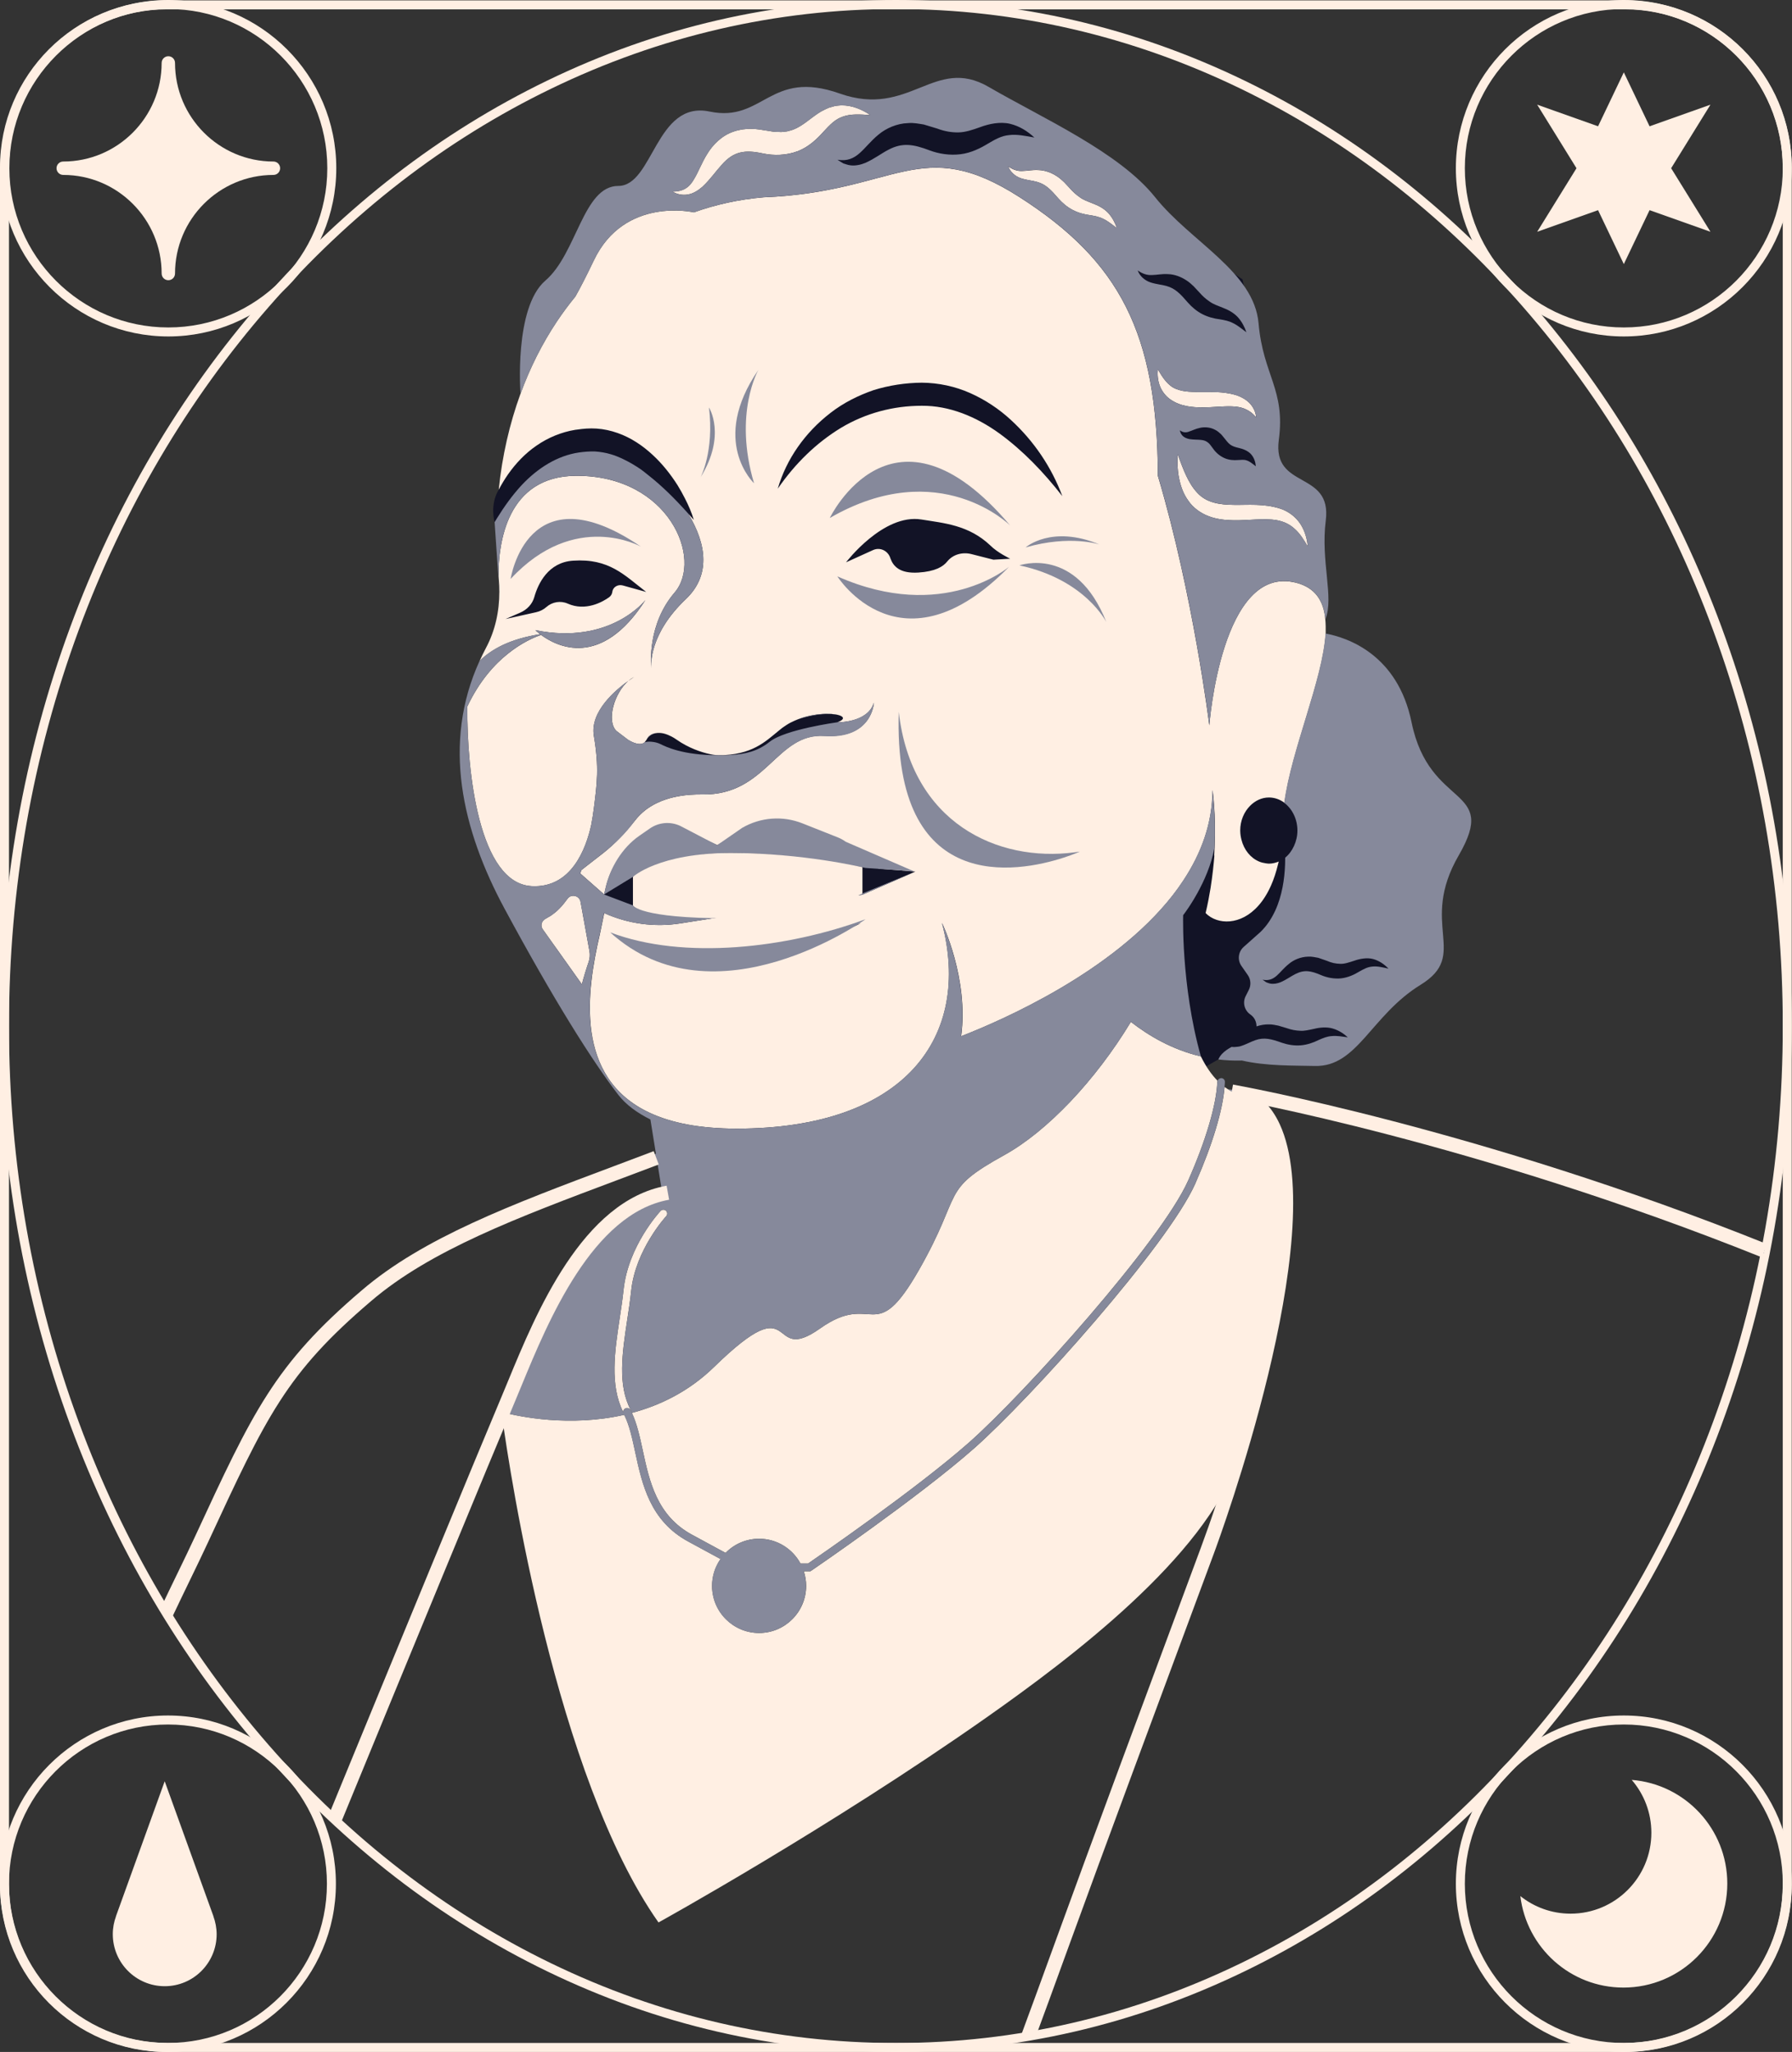 <svg xmlns="http://www.w3.org/2000/svg" viewBox="0 0 1340 1534" width="1340" height="1534" preserveAspectRatio="xMidYMid meet" style="width: 100%; height: 100%; transform: translate3d(0px, 0px, 0px);"><rect x="0" y="0" width="1340" height="1534" fill="#333333" stroke="none"/><defs><clipPath id="__lottie_element_1081"><rect width="1340" height="1534" x="0" y="0"></rect></clipPath></defs><g clip-path="url(#__lottie_element_1081)"><g transform="matrix(1,0,0,1,669.913,767)" opacity="1" style="display: block;"><g opacity="1" transform="matrix(2,0,0,2,0,0)"><path fill="rgb(255,239,227)" fill-opacity="1" d=" M-128.997,-350.298 C-88.136,-370.101 -44.739,-380.138 0,-380.138 C44.739,-380.138 88.136,-370.101 128.997,-350.298 C168.473,-331.159 203.937,-303.765 234.398,-268.874 C264.868,-233.958 288.799,-193.301 305.511,-148.029 C322.819,-101.143 331.599,-51.333 331.599,0.008 C331.599,51.349 322.819,101.16 305.511,148.046 C288.799,193.326 264.868,233.983 234.398,268.891 C203.945,303.791 168.482,331.184 128.997,350.315 C88.136,370.118 44.739,380.155 0,380.155 C-44.739,380.155 -88.136,370.11 -128.997,350.315 C-168.473,331.176 -203.937,303.782 -234.398,268.891 C-264.868,233.975 -288.799,193.318 -305.511,148.046 C-322.819,101.16 -331.599,51.349 -331.599,0.008 C-331.599,-51.333 -322.819,-101.143 -305.511,-148.029 C-288.799,-193.309 -264.868,-233.966 -234.398,-268.874 C-203.945,-303.774 -168.482,-331.167 -128.997,-350.298z M-130.457,353.324 C-89.142,373.346 -45.251,383.5 0,383.5 C45.251,383.5 89.142,373.346 130.457,353.324 C170.345,334 206.17,306.33 236.925,271.094 C267.663,235.875 291.804,194.865 308.659,149.206 C326.11,101.942 334.957,51.744 334.957,0 C334.957,-51.744 326.11,-101.942 308.659,-149.206 C291.804,-194.865 267.672,-235.875 236.925,-271.094 C206.17,-306.33 170.345,-333.991 130.457,-353.324 C89.142,-373.346 45.251,-383.5 0,-383.5 C-45.251,-383.5 -89.142,-373.346 -130.457,-353.324 C-170.345,-334 -206.17,-306.33 -236.925,-271.094 C-267.663,-235.875 -291.804,-194.865 -308.659,-149.206 C-326.11,-101.942 -334.957,-51.744 -334.957,0 C-334.957,51.744 -326.11,101.95 -308.659,149.206 C-291.804,194.865 -267.663,235.875 -236.925,271.094 C-206.17,306.33 -170.345,333.991 -130.457,353.324z"></path></g></g><g transform="matrix(1,0,0,1,125.874,125.763)" opacity="1" style="display: block;"><g opacity="1" transform="matrix(2,0,0,2,0,0)"><path fill="rgb(255,239,227)" fill-opacity="1" d=" M2.501,-39.354 C2.501,-19.038 19.012,-2.505 39.3,-2.505 C40.677,-2.505 41.801,-1.387 41.801,0 C41.801,1.387 40.685,2.505 39.3,2.505 C19.004,2.505 2.501,19.038 2.501,39.354 C2.501,40.741 1.385,41.859 0,41.859 C-1.385,41.859 -2.501,40.741 -2.501,39.354 C-2.501,19.038 -19.012,2.505 -39.3,2.505 C-40.685,2.505 -41.801,1.387 -41.801,0 C-41.801,-1.387 -40.685,-2.505 -39.3,-2.505 C-19.012,-2.505 -2.501,-19.038 -2.501,-39.354 C-2.501,-40.741 -1.385,-41.859 0,-41.859 C1.385,-41.859 2.501,-40.741 2.501,-39.354z"></path></g></g><g transform="matrix(1,0,0,1,1214.238,1408.238)" opacity="1" style="display: block;"><g opacity="1" transform="matrix(2,0,0,2,0,0)"><path fill="rgb(255,239,227)" fill-opacity="1" d=" M2.955,-38.816 C7.53,-33.512 10.299,-26.612 10.299,-19.055 C10.299,-2.353 -3.223,11.188 -19.902,11.188 C-27.003,11.188 -33.533,8.725 -38.687,4.615 C-36.37,23.88 -20.003,38.816 -0.143,38.816 C21.303,38.816 38.687,21.409 38.687,-0.067 C38.687,-20.492 22.949,-37.236 2.955,-38.816z"></path></g></g><g transform="matrix(1,0,0,1,123.172,1408.237)" opacity="1" style="display: block;"><g opacity="1" transform="matrix(2,0,0,2,0,0)"><path fill="rgb(255,239,227)" fill-opacity="1" d=" M18.215,12.154 C18.215,12.154 18.19,12.154 18.19,12.154 C18.954,14.247 19.398,16.5 19.415,18.862 C19.415,29.604 10.719,38.304 0,38.304 C-10.727,38.304 -19.415,29.596 -19.415,18.862 C-19.415,16.5 -18.978,14.247 -18.206,12.154 C-18.206,12.154 -18.231,12.154 -18.231,12.154 C-18.231,12.154 -0.008,-38.304 -0.008,-38.304 C-0.008,-38.304 18.215,12.154 18.215,12.154z"></path></g></g><g transform="matrix(1,0,0,1,1214.239,125.763)" opacity="1" style="display: block;"><g opacity="1" transform="matrix(2,0,0,2,0,0)"><path fill="rgb(255,239,227)" fill-opacity="1" d=" M32.392,-23.754 C32.392,-23.754 17.694,0 17.694,0 C17.694,0 32.392,23.754 32.392,23.754 C32.392,23.754 9.628,15.676 9.628,15.676 C9.628,15.676 0,35.833 0,35.833 C0,35.833 -9.628,15.676 -9.628,15.676 C-9.628,15.676 -32.392,23.754 -32.392,23.754 C-32.392,23.754 -17.694,0 -17.694,0 C-17.694,0 -32.392,-23.754 -32.392,-23.754 C-32.392,-23.754 -9.628,-15.676 -9.628,-15.676 C-9.628,-15.676 0,-35.833 0,-35.833 C0,-35.833 9.628,-15.676 9.628,-15.676 C9.628,-15.676 32.392,-23.754 32.392,-23.754z"></path></g></g><g transform="matrix(1,0,0,1,669.905,767.134)" opacity="1" style="display: block;"><g opacity="1" transform="matrix(2,0,0,2,0,0)"><path fill="rgb(255,239,227)" fill-opacity="1" d=" M-331.595,-321.014 C-331.595,-353.577 -305.138,-380.071 -272.62,-380.071 C-272.62,-380.071 -272.62,-380.071 -272.62,-380.071 C-272.62,-380.071 272.62,-380.071 272.62,-380.071 C305.138,-380.071 331.595,-353.577 331.595,-321.014 C331.595,-321.014 331.595,321.014 331.595,321.014 C331.595,353.577 305.138,380.071 272.62,380.071 C272.62,380.071 -272.62,380.071 -272.62,380.071 C-305.138,380.071 -331.595,353.577 -331.595,321.014 C-331.595,321.014 -331.595,-321.014 -331.595,-321.014z M-272.62,383.433 C-272.62,383.433 272.628,383.433 272.628,383.433 C307.001,383.433 334.96,355.434 334.952,321.014 C334.952,321.014 334.952,-321.014 334.952,-321.014 C334.952,-355.434 306.993,-383.433 272.62,-383.433 C272.62,-383.433 -272.62,-383.433 -272.62,-383.433 C-306.993,-383.433 -334.952,-355.434 -334.952,-321.014 C-334.952,-321.014 -334.952,321.014 -334.952,321.014 C-334.952,355.434 -306.993,383.433 -272.62,383.433z"></path></g></g><g transform="matrix(1,0,0,1,125.589,1408.237)" opacity="1" style="display: block;"><g opacity="1" transform="matrix(2,0,0,2,0,0)"><path fill="rgb(255,239,227)" fill-opacity="1" d=" M-59.437,0 C-59.437,-32.823 -32.77,-59.519 0,-59.519 C32.77,-59.519 59.437,-32.815 59.437,0 C59.437,32.823 32.778,59.519 0,59.519 C-32.778,59.519 -59.437,32.815 -59.437,0z M-62.794,0 C-62.794,34.673 -34.625,62.881 0,62.881 C34.625,62.881 62.794,34.673 62.794,0 C62.794,-34.673 34.625,-62.881 0,-62.881 C-34.625,-62.881 -62.794,-34.673 -62.794,0z"></path></g></g><g transform="matrix(1,0,0,1,1214.237,1408.237)" opacity="1" style="display: block;"><g opacity="1" transform="matrix(2,0,0,2,0,0)"><path fill="rgb(255,239,227)" fill-opacity="1" d=" M-59.437,0 C-59.437,-32.823 -32.77,-59.519 0,-59.519 C32.778,-59.519 59.437,-32.815 59.437,0 C59.437,32.823 32.778,59.519 0,59.519 C-32.778,59.519 -59.437,32.815 -59.437,0z M-62.794,0 C-62.794,34.673 -34.625,62.881 0,62.881 C34.625,62.881 62.794,34.673 62.794,0 C62.794,-34.673 34.625,-62.881 0,-62.881 C-34.625,-62.881 -62.794,-34.673 -62.794,0z"></path></g></g><g transform="matrix(1,0,0,1,1214.237,125.763)" opacity="1" style="display: block;"><g opacity="1" transform="matrix(2,0,0,2,0,0)"><path fill="rgb(255,239,227)" fill-opacity="1" d=" M-59.437,0 C-59.437,-32.823 -32.77,-59.519 0,-59.519 C32.778,-59.519 59.437,-32.823 59.437,0 C59.437,32.823 32.778,59.519 0,59.519 C-32.778,59.519 -59.437,32.823 -59.437,0z M-62.794,0 C-62.794,34.673 -34.625,62.881 0,62.881 C34.625,62.881 62.794,34.673 62.794,0 C62.794,-34.673 34.625,-62.881 0,-62.881 C-34.625,-62.881 -62.794,-34.673 -62.794,0z"></path></g></g><g transform="matrix(1,0,0,1,125.874,125.763)" opacity="1" style="display: block;"><g opacity="1" transform="matrix(2,0,0,2,0,0)"><path fill="rgb(255,239,227)" fill-opacity="1" d=" M-59.437,0 C-59.437,-32.823 -32.77,-59.519 0,-59.519 C32.778,-59.519 59.437,-32.823 59.437,0 C59.437,32.823 32.778,59.519 0,59.519 C-32.778,59.519 -59.437,32.823 -59.437,0z M-62.794,0 C-62.794,34.673 -34.625,62.881 0,62.881 C34.625,62.881 62.794,34.673 62.794,0 C62.794,-34.673 34.625,-62.881 0,-62.881 C-34.625,-62.881 -62.794,-34.673 -62.794,0z"></path></g></g><g transform="matrix(1,0,0,1,564.943,656.188)" opacity="1" style="display: block;"><g opacity="1" transform="matrix(2,0,0,2,0,0)"><path fill="rgb(255,239,227)" fill-opacity="1" d=" M-7.097,12.266 C-40.703,12.266 -43.067,7.413 -43.067,7.413 C-43.067,7.413 -43.08,7.413 -43.08,7.413 C-43.08,7.413 -43.08,-3.317 -43.08,-3.317 C-43.08,-3.317 -33.467,-12.266 -6.34,-12.266 C20.787,-12.266 43.08,-6.894 43.08,-6.894 C43.08,-6.894 43.08,2.945 43.08,2.945 C43.08,2.945 26.509,12.266 -7.097,12.266z"></path></g></g><g transform="matrix(1,0,0,1,711.63,470.093)" opacity="1" style="display: block;"><g opacity="1" transform="matrix(2,0,0,2,0,0)"><path fill="rgb(18,19,38)" fill-opacity="1" d=" M-169.375,2.373 C-169.375,2.373 -159.483,47.302 -159.483,47.302 C-159.483,47.302 -166.906,78.202 -166.906,78.202 C-166.906,78.202 -135.331,146.944 -135.331,146.944 C-135.331,146.944 -82.565,197.75 -82.565,197.75 C-82.565,197.75 79.265,172.699 79.265,172.699 C79.265,172.699 99.633,160.985 99.633,160.985 C99.633,160.985 144.061,161.57 144.061,161.57 C144.061,161.57 155.838,144.91 155.838,144.91 C155.838,144.91 171.413,123.583 171.413,123.583 C171.413,123.583 146.929,62.167 146.929,62.167 C146.929,62.167 118.647,-55.865 118.647,-55.865 C118.647,-55.865 116.324,-94.65 116.324,-94.65 C116.324,-94.65 108.755,-130.603 108.755,-130.603 C108.755,-130.603 51.169,-170.027 51.169,-170.027 C51.169,-170.027 25.344,-195.662 25.344,-195.662 C25.344,-195.662 -5.912,-197.75 -5.912,-197.75 C-5.912,-197.75 -56.54,-185.185 -56.54,-185.185 C-56.54,-185.185 -140.563,-115.445 -140.563,-115.445 C-140.563,-115.445 -169.322,-52.048 -169.322,-52.048 C-172.801,-46.331 -170.889,-39.856 -170.889,-39.856 C-170.889,-39.856 -166.879,-17.89 -166.879,-17.89 C-166.879,-17.89 -169.375,2.373 -169.375,2.373z"></path></g></g><g transform="matrix(1,0,0,1,667.741,1124.884)" opacity="1" style="display: block;"><g opacity="1" transform="matrix(2,0,0,2,0,0)"><path fill="rgb(255,239,227)" fill-opacity="1" d=" M129.718,-153.313 C131.564,-152.808 133.263,-151.983 134.803,-150.933 C138.534,-148.407 141.283,-144.511 142.518,-140.057 C144.496,-132.957 146.355,-123.835 146.355,-114.714 C146.727,-81.673 139.092,-45.892 129.081,-16.866 C116.467,19.699 66.462,57.381 35.06,79.466 C-23.668,120.764 -87.64,156.146 -87.667,156.146 C-126.066,101.684 -143.274,-12.399 -145.983,-31.838 C-146.235,-33.686 -146.368,-34.697 -146.368,-34.697 C-146.368,-34.697 -145.876,-34.551 -145,-34.325 C-139.888,-33.022 -120.981,-28.939 -100.48,-33.593 C-100.427,-33.5 -100.374,-33.407 -100.334,-33.314 C-98.488,-29.525 -97.452,-24.698 -96.35,-19.579 C-93.761,-7.586 -90.827,6.017 -76.553,13.755 C-76.553,13.755 -64.47,20.31 -64.47,20.31 C-66.462,23.155 -67.631,26.613 -67.631,30.349 C-67.631,40.055 -59.744,47.953 -50.051,47.953 C-40.358,47.953 -32.471,40.055 -32.471,30.349 C-32.471,28.434 -32.776,26.6 -33.347,24.871 C-33.347,24.871 -30.851,24.871 -30.851,24.871 C-30.851,24.871 -30.479,24.618 -30.479,24.618 C-30.081,24.352 9.368,-2.599 30.227,-20.975 C51.233,-39.47 102.817,-97.003 113.028,-120.019 C113.108,-120.218 113.187,-120.405 113.267,-120.591 C119.454,-134.645 123.278,-147.397 123.982,-156.146 C125.496,-155.029 126.97,-154.258 128.377,-153.739 C128.828,-153.579 129.28,-153.433 129.718,-153.313z"></path></g></g><g transform="matrix(1,0,0,1,422.967,702.751)" opacity="1" style="display: block;"><g opacity="1" transform="matrix(2,0,0,2,0,0)"><path fill="rgb(255,239,227)" fill-opacity="1" d=" M7.447,11.735 C7.354,12.014 7.275,12.28 7.195,12.559 C6.81,13.849 6.425,15.165 6.066,16.548 C6.066,16.548 -8.553,-4.021 -8.553,-4.021 C-9.536,-5.404 -8.951,-7.265 -7.424,-8.01 C-7.158,-8.143 -6.92,-8.316 -6.654,-8.462 C-6.242,-8.688 -5.83,-8.914 -5.432,-9.18 C-5.087,-9.419 -4.755,-9.672 -4.423,-9.925 C-4.051,-10.204 -3.68,-10.497 -3.321,-10.816 C-3.016,-11.095 -2.71,-11.4 -2.405,-11.706 C-2.06,-12.052 -1.728,-12.385 -1.409,-12.757 C-1.117,-13.076 -0.852,-13.421 -0.573,-13.767 C-0.268,-14.153 0.038,-14.539 0.33,-14.951 C0.436,-15.097 0.556,-15.23 0.662,-15.39 C2.03,-17.384 5.137,-16.666 5.575,-14.286 C5.575,-14.286 8.908,4.143 8.908,4.143 C9.147,5.486 9.054,6.855 8.616,8.145 C8.603,8.185 8.589,8.238 8.576,8.278 C8.191,9.355 7.819,10.525 7.447,11.735z"></path></g></g><g transform="matrix(1,0,0,1,542.04,564.536)" opacity="1" style="display: block;"><g opacity="1" transform="matrix(2,0,0,2,0,0)"><path fill="rgb(255,239,227)" fill-opacity="1" d=" M2.271,-0.08 C0.704,0.093 -0.81,0.12 -2.271,0.027 C-0.691,0.027 0.81,0 2.271,-0.08z"></path></g></g><g transform="matrix(1,0,0,1,670.388,484.551)" opacity="1" style="display: block;"><g opacity="1" transform="matrix(2,0,0,2,0,0)"><path fill="rgb(255,239,227)" fill-opacity="1" d=" M36.234,-33.069 C36.234,-33.069 42.504,-33.431 42.504,-33.431 C42.504,-33.431 37.758,-35.673 35.076,-38.385 C26.972,-46.057 17.736,-46.726 9.301,-48.093 C-4.949,-50.39 -18.871,-32.086 -18.871,-32.086 C-18.871,-32.086 -8.779,-36.66 -8.779,-36.66 C-6.084,-37.883 -3.112,-36.343 -2.292,-33.596 C-1.256,-30.675 1.13,-27.825 8.154,-28.259 C14.495,-28.654 17.437,-30.49 18.946,-32.379 C21.061,-35.031 24.623,-36.008 27.979,-35.167 C27.979,-35.167 36.234,-33.069 36.234,-33.069z M-24.634,-87.978 C-34.181,-80.638 -41.175,-70.708 -44.402,-59.606 C-37.896,-69.046 -29.959,-76.756 -20.784,-82.34 C-11.596,-87.858 -1.141,-90.615 9.455,-90.602 C19.692,-90.682 29.717,-86.587 38.507,-80.231 C47.284,-73.822 54.946,-65.849 61.997,-56.821 C57.961,-67.618 51.453,-77.332 42.676,-85.39 C38.281,-89.432 33.183,-92.823 27.566,-95.336 C21.936,-97.849 15.682,-99.191 9.428,-99.231 C3.373,-99.178 -2.734,-98.26 -8.563,-96.452 C-14.326,-94.458 -19.867,-91.688 -24.634,-87.978z M-13.32,102.818 C-39.743,111.873 -80.188,117.112 -106.053,107.073 C-67.029,130.169 -13.32,102.818 -13.32,102.818z M-106.252,-21.024 C-106.088,-22.788 -104.202,-23.954 -102.361,-23.443 C-102.361,-23.443 -93.598,-21.012 -93.598,-21.012 C-101.757,-27.277 -107.394,-33.615 -120.964,-32.698 C-130.285,-32.06 -134.02,-24.085 -135.427,-19.099 C-136.157,-16.493 -138.122,-14.379 -140.751,-13.249 C-140.751,-13.249 -146.184,-10.89 -146.184,-10.89 C-146.184,-10.89 -134.75,-13.435 -134.75,-13.435 C-133.303,-13.754 -131.962,-14.432 -130.886,-15.389 C-128.735,-17.29 -125.619,-17.848 -122.909,-16.64 C-116.255,-13.68 -109.876,-17.283 -107.459,-19.025 C-106.808,-19.504 -106.384,-20.167 -106.252,-21.024z M149.479,-24.427 C156.636,-22.552 159.69,-17.607 160.314,-10.799 C160.473,-9.124 160.487,-7.341 160.46,-5.48 C159.384,12.005 147.739,37.759 145.044,57.797 C143.371,56.56 141.38,55.816 139.242,55.816 C136.547,55.816 134.116,56.999 132.231,58.887 C129.96,61.147 128.5,64.459 128.5,68.182 C128.5,68.262 128.513,68.328 128.513,68.394 C128.526,69.498 128.7,70.549 128.952,71.559 C129.895,75.375 132.351,78.407 135.564,79.763 C136.321,80.082 137.118,80.281 137.941,80.401 C138.366,80.454 138.791,80.547 139.229,80.547 C140.517,80.547 141.738,80.242 142.893,79.763 C142.813,80.082 142.748,80.374 142.668,80.68 C141.938,83.738 141.035,86.437 139.999,88.764 C134.595,100.89 125.698,103.55 119.71,101.569 C118.064,101.024 116.644,100.145 115.568,99.002 C115.568,98.989 115.568,98.989 115.568,98.989 C115.966,97.327 116.324,95.652 116.643,94.003 C116.882,92.74 117.108,91.503 117.307,90.28 C117.347,90.054 117.386,89.815 117.426,89.589 C118.196,84.723 118.621,80.388 118.847,77.489 C118.82,77.542 118.794,77.596 118.767,77.649 C118.833,76.599 118.887,75.601 118.927,74.604 C119.511,61.8 118.143,53.037 118.143,53.037 C118.143,65.482 113.908,76.771 107.229,86.876 C105.994,88.751 104.693,90.572 103.299,92.354 C80.966,120.968 39.698,139.024 24.163,145.061 C27.084,123.521 17.006,102.686 17.006,102.686 C28.199,145.115 3.41,179.592 -59.766,179.592 C-73.761,179.592 -84.37,177.371 -92.35,173.635 C-120.419,160.485 -115.931,128.441 -110.952,107.1 C-110.952,107.1 -109.279,99.029 -109.279,99.029 C-100.343,103.058 -90.438,104.401 -80.758,102.872 C-80.758,102.872 -62.767,100.04 -62.767,100.04 C-63.431,100.04 -64.055,100.066 -64.719,100.066 C-97.369,100.066 -98.484,96.157 -98.484,96.157 C-98.484,96.157 -98.484,85.48 -98.484,85.48 C-98.484,85.48 -85.857,76.572 -61.917,76.572 C-37.977,76.572 -12.736,81.917 -12.736,81.917 C-12.736,81.917 -12.736,91.703 -12.736,91.703 C-12.736,91.703 -13.4,91.996 -14.701,92.461 C-14.701,92.461 -12.736,92.155 -12.736,92.155 C-12.736,92.155 7.035,83.526 7.035,83.526 C7.035,83.526 -6.681,82.409 -6.681,82.409 C-6.681,82.409 -18.963,73.354 -18.963,73.354 C-19.866,72.703 -20.835,72.157 -21.871,71.745 C-21.871,71.745 -35.109,66.493 -35.109,66.493 C-42.491,63.555 -50.83,64.179 -57.695,68.195 C-57.695,68.195 -67.003,73.633 -67.003,73.633 C-67.003,73.633 -80.812,67.184 -80.812,67.184 C-84.503,65.455 -88.831,65.828 -92.177,68.155 C-92.177,68.155 -96.094,70.867 -96.094,70.867 C-102.547,75.348 -107.075,82.103 -108.788,89.775 C-108.788,89.775 -109.306,92.075 -109.306,92.075 C-109.306,92.075 -118.255,84.19 -118.255,84.19 C-118.096,83.751 -117.936,83.313 -117.777,82.874 C-117.777,82.887 -117.79,82.927 -117.79,82.927 C-117.79,82.927 -115.746,81.332 -115.746,81.332 C-115.746,81.332 -109.863,76.758 -109.863,76.758 C-105.189,73.115 -101.18,68.74 -97.502,64.1 C-97.197,63.701 -96.838,63.302 -96.453,62.89 C-96.028,62.438 -95.577,61.972 -95.059,61.52 C-95.006,61.467 -94.952,61.427 -94.899,61.374 C-94.355,60.895 -93.758,60.416 -93.107,59.951 C-92.456,59.499 -91.739,59.046 -90.982,58.621 C-90.902,58.581 -90.823,58.529 -90.743,58.489 C-90.013,58.09 -89.203,57.704 -88.353,57.345 C-88.22,57.292 -88.088,57.225 -87.955,57.172 C-87.105,56.826 -86.189,56.521 -85.22,56.228 C-85.047,56.175 -84.888,56.135 -84.715,56.082 C-83.732,55.803 -82.683,55.563 -81.568,55.364 C-81.395,55.324 -81.21,55.298 -81.037,55.271 C-79.882,55.072 -78.66,54.925 -77.359,54.819 C-77.213,54.806 -77.067,54.805 -76.934,54.792 C-75.54,54.699 -74.093,54.645 -72.553,54.672 C-48.573,55.097 -44.921,31.643 -26.983,32.773 C-9.031,33.903 -8.474,20.421 -8.474,20.421 C-10.718,28 -22.217,27.721 -22.217,27.721 C-21.58,27.508 -20.929,27.242 -20.504,26.896 C-20.464,26.869 -20.437,26.83 -20.397,26.803 C-20.331,26.737 -20.265,26.683 -20.212,26.617 C-20,26.351 -19.986,26.099 -20.119,25.873 C-20.132,25.86 -20.132,25.832 -20.145,25.819 C-20.198,25.753 -20.265,25.699 -20.331,25.633 C-20.504,25.473 -20.756,25.328 -21.075,25.208 C-21.195,25.168 -21.3,25.128 -21.42,25.088 C-21.46,25.075 -21.499,25.061 -21.539,25.048 C-24.553,24.131 -31.617,24.224 -38.097,27.109 C-39.199,27.574 -40.221,28.12 -41.177,28.745 C-42.199,29.383 -43.196,30.114 -44.125,30.925 C-49.117,34.98 -54.003,39.967 -66.511,40.033 C-67.109,39.993 -67.707,39.954 -68.291,39.874 C-68.318,39.874 -68.343,39.86 -68.37,39.86 C-68.835,39.807 -69.273,39.701 -69.711,39.621 C-73.004,38.93 -77.837,37.281 -82.219,34.196 C-82.83,33.757 -83.467,33.371 -84.104,33.039 C-84.516,32.826 -84.901,32.654 -85.286,32.494 C-85.392,32.454 -85.486,32.401 -85.592,32.361 C-86.76,31.896 -87.809,31.683 -88.738,31.683 C-88.765,31.683 -88.805,31.683 -88.845,31.683 C-89.177,31.683 -89.509,31.697 -89.814,31.75 C-91.421,31.936 -92.749,32.694 -93.439,34.196 C-93.439,34.196 -94.222,35.247 -94.222,35.247 C-96.373,36.989 -100.449,34.196 -100.449,34.196 C-100.449,34.196 -104.778,30.899 -104.778,30.899 C-108.536,27.003 -105.495,16.738 -100.29,12.257 C-98.989,11.326 -98.113,10.795 -98.113,10.795 C-98.87,11.154 -99.6,11.659 -100.29,12.257 C-104.818,15.475 -114.71,23.652 -113.156,32.8 C-111.151,44.594 -111.988,50.657 -113.156,59.858 C-113.395,61.786 -113.741,63.913 -114.139,66.067 C-116.064,74.856 -121.509,89.762 -136.393,88.964 C-156.084,87.914 -160.651,46.455 -160.465,21.817 C-151.635,3.096 -138.078,-3.166 -132.9,-4.948 C-127.151,-0.693 -110.501,7.976 -93.864,-17.992 C-93.864,-17.992 -106.903,-1.026 -135.012,-6.717 C-135.012,-6.717 -134.388,-6.092 -133.246,-5.214 C-144.373,-3.472 -151.462,0.343 -155.884,4.811 C-155.14,3.189 -154.384,1.567 -153.521,-0.042 C-150.055,-6.504 -148.489,-13.75 -148.502,-21.063 C-148.475,-20.89 -148.462,-20.771 -148.462,-20.771 C-148.462,-20.771 -148.502,-21.263 -148.502,-21.263 C-148.502,-22.819 -148.568,-24.374 -148.714,-25.93 C-148.741,-26.276 -148.767,-26.608 -148.794,-26.954 C-148.86,-38.987 -145.9,-64.436 -119.57,-64.436 C-85.074,-64.436 -72.221,-33.296 -82.976,-20.771 C-93.08,-9.004 -91.859,5.795 -91.673,7.537 C-91.819,6.048 -92.482,-5.307 -78.753,-18.351 C-69.698,-26.954 -70.681,-38.388 -77.944,-50.355 C-77.227,-49.544 -76.51,-48.76 -75.793,-47.949 C-76.616,-50.728 -77.771,-53.374 -79.099,-55.953 C-79.962,-57.655 -80.891,-59.331 -81.9,-60.966 C-84.502,-65.035 -87.544,-68.903 -91.235,-72.294 C-94.9,-75.685 -99.227,-78.65 -104.273,-80.418 C-106.796,-81.309 -109.465,-81.907 -112.187,-82.08 C-114.776,-82.24 -117.126,-82.04 -119.543,-81.681 C-119.742,-81.654 -119.928,-81.642 -120.114,-81.615 C-125.306,-80.764 -130.325,-78.677 -134.574,-75.725 C-138.863,-72.8 -142.394,-69.023 -145.249,-64.968 C-146.537,-63.12 -147.679,-61.205 -148.728,-59.25 C-147.44,-71.855 -144.678,-83.875 -140.602,-95.057 C-137.057,-104.75 -132.515,-113.792 -127.058,-121.996 C-127.058,-121.996 -127.072,-121.996 -127.072,-121.996 C-127.072,-121.996 -127.058,-121.996 -127.058,-121.996 C-124.867,-125.28 -122.531,-128.431 -120.061,-131.436 C-118.229,-134.694 -115.972,-139.055 -113.17,-144.932 C-101.725,-168.945 -75.806,-162.895 -75.806,-162.895 C-75.806,-162.895 -75.806,-162.869 -75.806,-162.869 C-67.614,-165.807 -58.877,-167.762 -49.609,-168.533 C0.276,-170.501 8.867,-192.4 46.071,-168.533 C83.275,-144.666 97.563,-117.861 97.709,-64.436 C110.92,-20.053 116.948,28.851 116.948,28.851 C116.948,28.851 121.436,-31.793 149.479,-24.427z"></path></g></g><g transform="matrix(1,0,0,1,684.956,966.392)" opacity="1" style="display: block;"><g opacity="1" transform="matrix(2,0,0,2,0,0)"><path fill="rgb(255,239,227)" fill-opacity="1" d=" M-93.407,-28.594 C-93.527,-28.461 -104.878,-16.095 -106.485,-0.778 C-106.87,2.852 -107.429,6.575 -107.973,10.165 C-109.858,22.677 -111.637,34.497 -106.645,43.871 C-106.472,44.203 -106.339,44.576 -106.18,44.922 C-95.651,42.116 -84.856,36.904 -75.429,27.703 C-43.456,-3.464 -56.069,27.703 -35.887,13.383 C-15.705,-0.937 -15.705,20.935 1.118,-8.53 C17.941,-37.995 8.687,-37.995 33.078,-51.477 C49.038,-60.306 67.043,-79.28 80.334,-101.232 C86.973,-96.06 95.789,-90.847 106.504,-88.321 C106.504,-88.321 106.518,-88.308 106.518,-88.308 C108.483,-84.332 110.608,-81.38 112.732,-79.226 C112.692,-79.093 112.639,-78.96 112.639,-78.814 C112.373,-70.451 108.31,-56.663 101.777,-41.957 C91.699,-19.247 40.553,37.728 19.707,56.104 C0.056,73.416 -36.312,98.466 -40.348,101.232 C-40.348,101.232 -43.19,101.232 -43.19,101.232 C-46.164,95.727 -51.98,91.977 -58.659,91.977 C-63.545,91.977 -67.979,93.985 -71.166,97.229 C-71.179,97.242 -71.193,97.256 -71.206,97.269 C-71.206,97.269 -83.794,90.448 -83.794,90.448 C-96.912,83.334 -99.688,70.437 -102.144,59.042 C-103.259,53.883 -104.321,48.99 -106.233,44.948 C-106.286,44.855 -106.313,44.762 -106.353,44.669 C-106.486,44.403 -106.618,44.137 -106.764,43.871 C-107.136,43.166 -108.012,42.901 -108.716,43.273 C-109.234,43.552 -109.513,44.097 -109.473,44.642 C-114.532,34.524 -112.646,21.919 -110.814,9.726 C-110.27,6.163 -109.712,2.48 -109.34,-1.097 C-107.627,-17.385 -95.996,-30.03 -95.505,-30.562 C-94.961,-31.134 -94.057,-31.173 -93.473,-30.628 C-92.902,-30.083 -92.863,-29.179 -93.407,-28.594z"></path></g></g><g transform="matrix(1,0,0,1,576.828,112.192)" opacity="1" style="display: block;"><g opacity="1" transform="matrix(2,0,0,2,0,0)"><path fill="rgb(255,239,227)" fill-opacity="1" d=" M-25.786,13.711 C-27.3,15.027 -29.159,16.29 -31.283,16.609 C-33.381,16.968 -35.372,16.463 -36.965,15.532 C-35.119,15.519 -33.354,15.174 -32.053,14.336 C-30.739,13.525 -29.782,12.354 -28.972,10.945 C-27.286,8.206 -26.091,4.776 -23.98,1.425 C-21.975,-1.912 -18.602,-5.436 -14.101,-6.925 C-11.91,-7.683 -9.6,-7.976 -7.449,-7.936 C-6.36,-7.923 -5.298,-7.803 -4.262,-7.67 C-3.24,-7.497 -2.125,-7.297 -1.474,-7.231 C-1.474,-7.231 0.81,-6.859 0.81,-6.859 C1.554,-6.766 2.258,-6.819 2.988,-6.779 C3.745,-6.686 4.395,-6.833 5.072,-6.899 C5.776,-6.912 6.414,-7.112 7.051,-7.298 C9.627,-7.963 12.03,-9.678 14.951,-11.925 C16.451,-13.029 18.005,-14.238 19.957,-15.142 C20.435,-15.368 20.9,-15.595 21.391,-15.794 C21.391,-15.794 22.944,-16.246 22.944,-16.246 C23.953,-16.605 25.055,-16.632 26.091,-16.725 C30.327,-16.765 33.898,-15.116 36.965,-13.108 C33.274,-13.334 29.689,-13.613 26.768,-12.523 C23.834,-11.579 21.882,-9.465 19.492,-6.872 C17.168,-4.279 13.995,-1.129 9.706,0.467 C5.47,2.049 0.89,2.076 -3.014,1.292 C-9.879,-0.224 -14.114,0.428 -18.562,5.494 C-20.766,7.887 -22.838,10.945 -25.786,13.711z"></path></g></g><g transform="matrix(1,0,0,1,794.558,147.498)" opacity="1" style="display: block;"><g opacity="1" transform="matrix(2,0,0,2,0,0)"><path fill="rgb(255,239,227)" fill-opacity="1" d=" M-9.6,-5.764 C-11.26,-6.256 -13.291,-6.376 -15.535,-7.094 C-17.792,-7.839 -19.638,-9.58 -20.315,-11.548 C-18.562,-10.311 -16.783,-9.726 -15.03,-9.846 C-13.304,-9.846 -11.247,-10.351 -8.923,-10.178 C-6.573,-10.125 -4.103,-9.181 -2.138,-7.878 C-1.129,-7.24 -0.252,-6.455 0.571,-5.671 C0.571,-5.671 2.709,-3.384 2.709,-3.384 C3.904,-2.014 5.191,-0.857 6.559,0.06 C7.913,1.044 9.467,1.562 11.445,2.36 C13.41,3.065 15.641,4.275 17.155,5.95 C18.655,7.639 19.651,9.554 20.315,11.548 C18.615,10.272 17.089,8.982 15.416,8.171 C13.77,7.293 12.149,7 10.237,6.681 C8.325,6.455 5.961,5.857 3.837,4.767 C1.713,3.663 -0.079,2.121 -1.54,0.472 C-4.262,-2.679 -6.241,-4.86 -9.6,-5.764z"></path></g></g><g transform="matrix(1,0,0,1,929.165,374.093)" opacity="1" style="display: block;"><g opacity="1" transform="matrix(2,0,0,2,0,0)"><path fill="rgb(255,239,227)" fill-opacity="1" d=" M-16.901,-2.812 C-13.542,0.844 -8.735,1.616 -3.371,1.669 C1.953,1.775 7.955,1.07 14.076,3.091 C17.117,4.048 19.904,6.19 21.604,8.796 C23.304,11.429 24.114,14.34 24.353,17.212 C22.906,14.699 21.405,12.319 19.453,10.617 C17.554,8.875 15.324,7.851 12.881,7.426 C7.968,6.535 2.484,7.532 -3.438,7.439 C-6.386,7.373 -9.546,7.094 -12.626,5.937 C-15.693,4.794 -18.588,2.706 -20.367,0.007 C-22.266,-2.612 -23.222,-5.591 -23.793,-8.49 C-24.364,-11.415 -24.456,-14.327 -24.257,-17.212 C-22.279,-11.827 -20.34,-6.415 -16.901,-2.812z"></path></g></g><g transform="matrix(1,0,0,1,902.474,294.023)" opacity="1" style="display: block;"><g opacity="1" transform="matrix(2,0,0,2,0,0)"><path fill="rgb(255,239,227)" fill-opacity="1" d=" M-1.577,5.272 C-5.388,5.272 -9.863,4.953 -13.7,2.267 C-15.585,0.951 -16.966,-0.991 -17.683,-2.985 C-18.373,-5.006 -18.559,-7.04 -18.32,-9.008 C-16.435,-5.511 -14.283,-2.652 -11.442,-1.602 C-8.654,-0.459 -5.242,-0.499 -1.604,-0.499 C2.034,-0.499 5.978,-0.619 10.068,0.445 C12.1,0.964 14.171,1.948 15.764,3.464 C17.344,5.02 18.273,7.027 18.419,9.008 C15.803,5.857 12.683,4.979 9.337,4.886 C5.964,4.766 2.313,5.272 -1.577,5.272z"></path></g></g><g transform="matrix(1,0,0,1,691.074,300.207)" opacity="1" style="display: block;"><g opacity="1" transform="matrix(2,0,0,2,0,0)"><path fill="rgb(134,137,155)" fill-opacity="1" d=" M-86.096,-83.05 C-86.906,-81.641 -87.862,-80.47 -89.176,-79.659 C-90.49,-78.808 -92.243,-78.462 -94.089,-78.449 C-92.496,-77.532 -90.504,-77.027 -88.406,-77.386 C-86.282,-77.705 -84.423,-78.981 -82.909,-80.284 C-79.961,-83.036 -77.89,-86.108 -75.686,-88.501 C-71.238,-93.567 -67.002,-94.219 -60.137,-92.703 C-56.233,-91.919 -51.653,-91.945 -47.417,-93.527 C-43.128,-95.123 -39.955,-98.274 -37.631,-100.867 C-35.228,-103.446 -33.276,-105.561 -30.355,-106.518 C-27.434,-107.608 -23.863,-107.329 -20.158,-107.103 C-23.225,-109.111 -26.796,-110.759 -31.032,-110.719 C-32.081,-110.626 -33.17,-110.6 -34.179,-110.241 C-34.179,-110.241 -35.733,-109.789 -35.733,-109.789 C-36.211,-109.59 -36.689,-109.363 -37.167,-109.137 C-39.106,-108.233 -40.672,-107.023 -42.172,-105.919 C-45.093,-103.672 -47.484,-101.957 -50.073,-101.292 C-50.71,-101.106 -51.347,-100.906 -52.051,-100.893 C-52.728,-100.827 -53.392,-100.681 -54.136,-100.774 C-54.866,-100.827 -55.569,-100.774 -56.313,-100.854 C-56.313,-100.854 -58.597,-101.226 -58.597,-101.226 C-59.261,-101.292 -60.363,-101.505 -61.385,-101.665 C-62.434,-101.811 -63.483,-101.931 -64.572,-101.931 C-66.723,-101.984 -69.033,-101.678 -71.224,-100.92 C-75.725,-99.431 -79.098,-95.894 -81.103,-92.57 C-83.214,-89.219 -84.396,-85.789 -86.096,-83.05z M-6.07,-104.085 C-10.173,-103.965 -14.276,-102.157 -17.091,-99.777 C-22.854,-95.07 -25.004,-89.166 -32.413,-90.389 C-31.723,-89.91 -30.979,-89.472 -30.196,-89.007 C-29.359,-88.768 -28.469,-88.395 -27.54,-88.302 C-25.655,-88.076 -23.65,-88.528 -21.937,-89.246 C-18.485,-90.788 -15.869,-92.876 -13.293,-94.166 C-8.154,-96.865 -4.052,-96.226 2.162,-93.846 C5.548,-92.596 9.558,-91.958 13.555,-92.45 C17.591,-92.929 21.216,-94.804 23.885,-96.439 C26.634,-98.048 28.877,-99.338 31.772,-99.604 C34.653,-99.99 37.84,-99.298 41.199,-98.7 C38.716,-100.987 35.755,-102.941 32.077,-103.832 C28.372,-104.696 24.191,-103.792 21.057,-102.622 C17.83,-101.465 15.334,-100.654 12.785,-100.614 C10.262,-100.574 7.632,-101 4.897,-102.037 C4.897,-102.037 -0.148,-103.566 -0.148,-103.566 C-2.087,-103.859 -3.985,-104.284 -6.07,-104.085z M52.299,-82.053 C51.476,-82.837 50.6,-83.622 49.591,-84.26 C47.626,-85.563 45.169,-86.507 42.806,-86.587 C40.482,-86.76 38.437,-86.254 36.698,-86.254 C34.932,-86.134 33.166,-86.719 31.413,-87.956 C32.09,-85.962 33.936,-84.22 36.193,-83.475 C38.437,-82.744 40.468,-82.638 42.128,-82.146 C45.487,-81.242 47.466,-79.061 50.188,-75.91 C51.649,-74.275 53.442,-72.719 55.566,-71.615 C57.69,-70.525 60.054,-69.926 61.966,-69.7 C63.891,-69.381 65.511,-69.089 67.144,-68.211 C68.817,-67.4 70.343,-66.097 72.043,-64.834 C71.379,-66.828 70.383,-68.73 68.883,-70.432 C67.369,-72.107 65.139,-73.304 63.174,-74.022 C61.209,-74.82 59.642,-75.325 58.288,-76.322 C56.92,-77.226 55.632,-78.383 54.437,-79.766 C54.437,-79.766 52.299,-82.053 52.299,-82.053z M91.23,-47.628 C88.906,-47.801 86.861,-47.296 85.122,-47.296 C83.356,-47.19 81.591,-47.761 79.838,-49.024 C80.515,-47.03 82.361,-45.289 84.618,-44.544 C86.862,-43.813 88.893,-43.706 90.553,-43.214 C93.912,-42.31 95.89,-40.129 98.612,-36.978 C100.073,-35.329 101.866,-33.787 103.99,-32.683 C106.114,-31.593 108.478,-30.995 110.39,-30.769 C112.315,-30.45 113.935,-30.157 115.568,-29.279 C117.241,-28.468 118.768,-27.165 120.468,-25.902 C119.804,-27.896 118.808,-29.798 117.308,-31.5 C115.794,-33.175 113.563,-34.372 111.598,-35.09 C109.633,-35.888 108.066,-36.393 106.712,-37.39 C105.344,-38.294 104.056,-39.451 102.861,-40.834 C102.861,-40.834 100.724,-43.121 100.724,-43.121 C99.901,-43.905 99.024,-44.69 98.015,-45.328 C96.037,-46.631 93.58,-47.575 91.23,-47.628z M115.05,1.807 C118.383,1.9 121.516,2.778 124.132,5.929 C123.986,3.948 123.057,1.927 121.477,0.385 C119.87,-1.131 117.813,-2.102 115.781,-2.634 C111.691,-3.698 107.747,-3.591 104.109,-3.578 C100.471,-3.578 97.059,-3.538 94.271,-4.681 C91.443,-5.731 89.278,-8.59 87.393,-12.087 C87.167,-10.119 87.353,-8.085 88.03,-6.064 C88.747,-4.07 90.128,-2.115 92.013,-0.812 C95.837,1.861 100.312,2.18 104.136,2.193 C108.026,2.193 111.664,1.687 115.05,1.807z M99.09,11.195 C98.028,11.62 96.9,11.686 95.572,10.742 C95.665,11.088 95.771,11.474 95.957,11.899 C96.183,12.218 96.395,12.617 96.74,12.91 C97.404,13.535 98.333,13.841 99.17,14.027 C100.883,14.293 102.344,14.199 103.499,14.332 C104.667,14.452 105.384,14.758 105.995,15.237 C106.699,15.729 107.084,16.341 108,17.564 C108.929,18.92 110.376,20.276 112.169,21.087 C113.975,21.925 115.926,21.964 117.254,21.858 C118.622,21.792 119.525,21.632 120.587,22.004 C121.689,22.336 122.764,23.241 123.986,24.185 C123.866,22.669 123.428,21.127 122.273,19.744 C121.078,18.374 119.1,17.657 117.693,17.351 C114.785,16.699 114.081,16.034 112.607,14.146 C112.607,14.146 111.917,13.295 111.917,13.295 C111.638,12.949 111.372,12.604 111.067,12.272 C110.363,11.634 109.673,10.982 108.73,10.53 C106.924,9.546 104.721,9.439 103.114,9.825 C101.468,10.157 100.192,10.863 99.09,11.195z M140.65,45.725 C138.95,43.119 136.162,40.978 133.121,40.021 C127,38.013 120.998,38.718 115.674,38.598 C110.31,38.545 105.503,37.773 102.144,34.117 C98.705,30.514 96.766,25.09 94.788,19.718 C94.602,22.603 94.682,25.528 95.253,28.44 C95.824,31.325 96.78,34.303 98.679,36.936 C100.458,39.648 103.366,41.723 106.42,42.866 C109.5,44.023 112.647,44.316 115.608,44.369 C121.53,44.462 127.013,43.465 131.926,44.356 C134.369,44.781 136.587,45.805 138.499,47.547 C140.451,49.262 141.952,51.629 143.399,54.142 C143.16,51.27 142.35,48.358 140.65,45.725z M-137.374,-29.851 C-142.844,-21.647 -147.373,-12.606 -150.918,-2.913 C-150.931,-2.913 -153.427,-35.104 -141.623,-45.222 C-129.846,-55.327 -127.509,-80.603 -114.377,-80.603 C-101.259,-80.603 -100.409,-112.621 -80.227,-108.406 C-60.045,-104.191 -57.814,-124.415 -31.59,-115.147 C-5.366,-105.879 3.809,-129.401 24.124,-117.607 C44.452,-105.813 72.866,-93.248 86.33,-76.402 C99.78,-59.556 123.336,-48.599 125.022,-29.226 C126.708,-9.853 135.113,-4.521 132.59,14.293 C130.067,33.107 152.547,25.528 150.144,44.475 C148.192,59.819 153.317,73.222 149.998,81.346 C149.361,74.538 146.306,69.592 139.163,67.717 C111.12,60.351 106.632,120.996 106.632,120.996 C106.632,120.996 100.604,72.092 87.393,27.709 C87.234,-25.716 72.959,-52.521 35.755,-76.388 C-1.449,-100.255 -10.04,-78.356 -59.925,-76.388 C-69.193,-75.604 -77.93,-73.649 -86.122,-70.724 C-86.122,-70.724 -86.122,-70.751 -86.122,-70.751 C-86.122,-70.751 -112.027,-76.8 -123.486,-52.787 C-126.301,-46.91 -128.558,-42.55 -130.377,-39.292 C-132.86,-36.287 -135.183,-33.135 -137.374,-29.851 C-137.374,-29.851 -137.388,-29.851 -137.388,-29.851 C-137.388,-29.851 -137.374,-29.851 -137.374,-29.851z"></path></g></g><g transform="matrix(1,0,0,1,1005.571,635.254)" opacity="1" style="display: block;"><g opacity="1" transform="matrix(2,0,0,2,0,0)"><path fill="rgb(134,137,155)" fill-opacity="1" d=" M3.517,41.494 C1.432,42.159 -0.134,42.718 -1.741,42.638 C-3.308,42.598 -4.941,42.292 -6.694,41.508 C-6.694,41.508 -9.92,40.391 -9.92,40.391 C-11.181,40.178 -12.403,39.859 -13.771,39.965 C-16.44,40.031 -19.121,41.135 -20.914,42.691 C-24.658,45.643 -25.987,49.498 -30.74,48.581 C-30.74,48.581 -29.359,49.539 -29.359,49.539 C-28.828,49.712 -28.258,49.991 -27.66,50.057 C-26.438,50.243 -25.136,49.964 -24.021,49.525 C-21.777,48.568 -20.077,47.252 -18.431,46.441 C-15.098,44.766 -12.642,45.217 -8.752,46.906 C-6.601,47.81 -3.998,48.329 -1.396,48.076 C1.22,47.783 3.596,46.667 5.309,45.603 C7.088,44.606 8.51,43.795 10.342,43.662 C12.174,43.449 14.205,43.968 16.343,44.433 C14.829,42.877 12.997,41.521 10.634,40.856 C8.257,40.218 5.535,40.776 3.517,41.494z M-17.701,-7.157 C-17.701,-11.518 -19.68,-15.334 -22.641,-17.541 C-19.959,-37.579 -8.3,-63.334 -7.198,-80.832 C1.087,-79.276 19.782,-72.987 24.974,-47.644 C31.693,-14.789 57.77,-24.057 42.633,2.057 C27.496,28.171 46.842,39.128 28.333,50.496 C9.824,61.878 4.778,81.25 -11.208,80.825 C-18.737,80.626 -29.293,80.932 -38.614,78.751 C-38.614,78.751 -38.6,78.791 -38.6,78.791 C-41.601,78.871 -44.496,78.724 -47.284,78.392 C-46.939,77.634 -46.474,76.93 -45.903,76.318 C-44.947,75.294 -43.699,74.443 -42.292,73.685 C-41.588,73.778 -40.857,73.765 -40.127,73.645 C-39.808,73.592 -39.49,73.578 -39.171,73.485 C-36.887,72.807 -35.109,71.743 -33.449,71.185 C-30.13,70.002 -27.421,70.747 -23.464,72.156 C-21.353,72.874 -18.949,73.299 -16.493,73.113 C-14.05,72.914 -11.686,72.076 -9.947,71.198 C-8.154,70.4 -6.654,69.749 -4.808,69.643 C-2.962,69.457 -0.984,69.829 1.14,70.108 C-0.44,68.672 -2.273,67.489 -4.49,66.824 C-6.721,66.172 -9.309,66.412 -11.354,66.917 C-13.452,67.356 -15.046,67.782 -16.692,67.662 C-18.325,67.609 -19.998,67.29 -21.724,66.678 C-21.724,66.678 -24.792,65.76 -24.792,65.76 C-25.934,65.534 -27.102,65.255 -28.35,65.282 C-29.89,65.242 -31.51,65.521 -32.997,66.026 C-32.997,64.351 -33.714,62.662 -35.294,61.585 C-37.525,60.056 -38.269,57.118 -37.047,54.711 C-37.047,54.711 -35.865,52.371 -35.865,52.371 C-34.975,50.603 -35.121,48.475 -36.25,46.853 C-36.25,46.853 -38.64,43.422 -38.64,43.422 C-40.193,41.188 -39.836,38.143 -37.804,36.335 C-37.804,36.335 -36.104,34.82 -36.104,34.82 C-36.104,34.82 -31.523,30.738 -31.523,30.738 C-29.12,28.411 -27.341,25.671 -25.987,22.733 C-23.438,17.188 -22.521,10.966 -22.322,5.581 C-22.282,4.677 -22.269,3.799 -22.269,2.948 C-20.888,1.831 -19.773,0.329 -18.976,-1.413 C-18.193,-3.142 -17.701,-5.069 -17.701,-7.157z"></path></g></g><g transform="matrix(1,-0.008,0.008,1,739.708,590.143)" opacity="1" style="display: block;"><g opacity="1" transform="matrix(2,0,0,2,0,0)"><path fill="rgb(134,137,155)" fill-opacity="1" d=" M33.705,23.517 C33.705,23.517 31.354,24.554 27.557,25.751 C10.455,31.136 -36.349,39.659 -33.587,-29.269 C-29.205,12.415 3.006,27.307 31.673,23.783 C32.35,23.703 33.028,23.623 33.705,23.517z"></path></g></g><g transform="matrix(1,0,0,1,551.014,703.708)" opacity="1" style="display: block;"><g opacity="1" transform="matrix(2,0,0,3.072,0,0)"><path fill="rgb(134,137,155)" fill-opacity="1" d=" M48.116,-5.377 C48.116,-5.377 -8.342,20.915 -47.366,-2.181 C-19.881,4.652 18.993,1.642 48.116,-5.377z"></path></g></g><g transform="matrix(1,0,0,1,630.124,537.333)" opacity="1" style="display: block;"><g opacity="1" transform="matrix(2,0,0,2,0,0)"><path fill="rgb(134,137,155)" fill-opacity="1" d=" M-0.08,0.213 C0.013,0.08 0.067,-0.053 0.08,-0.213 C0.08,-0.067 0.04,0.08 -0.08,0.213z"></path></g></g><g transform="matrix(1,0,0,1,630.217,536.6)" opacity="1" style="display: block;"><g opacity="1" transform="matrix(2,0,0,2,0,0)"><path fill="rgb(134,137,155)" fill-opacity="1" d=" M0.033,0.153 C0.033,0.047 0.007,-0.047 -0.046,-0.153 C0.007,-0.06 0.046,0.033 0.046,0.126 C0.046,0.139 0.033,0.14 0.033,0.153z"></path></g></g><g transform="matrix(1,0,0,1,504.064,551.731)" opacity="1" style="display: block;"><g opacity="1" transform="matrix(2,0,0,2,0,0)"><path fill="rgb(134,137,155)" fill-opacity="1" d=" M0.943,0.578 C0.332,0.139 -0.306,-0.246 -0.943,-0.578 C-0.345,-0.246 0.279,0.126 0.943,0.578z"></path></g></g><g transform="matrix(1,0,0,1,554.294,641.288)" opacity="1" style="display: block;"><g opacity="1" transform="matrix(2,0,0,2,0,0)"><path fill="rgb(134,137,155)" fill-opacity="1" d=" M-3.924,-1.798 C-27.864,-1.798 -40.491,7.111 -40.491,7.111 C-40.491,7.111 -51.312,13.706 -51.312,13.706 C-51.312,13.706 -50.794,11.406 -50.794,11.406 C-49.081,3.734 -44.554,-3.771 -38.101,-8.252 C-38.101,-8.252 -34.184,-10.964 -34.184,-10.964 C-30.838,-13.291 -26.509,-13.664 -22.818,-11.935 C-22.818,-11.935 -9.009,-4.736 -9.009,-4.736 C-9.009,-4.736 0.299,-11.174 0.299,-11.174 C7.164,-15.189 15.488,-15.814 22.884,-12.876 C22.884,-12.876 36.122,-7.624 36.122,-7.624 C37.158,-7.212 38.14,-6.68 39.03,-6.015 C39.03,-6.015 64.562,5.039 64.562,5.039 C64.562,5.039 46.507,3.797 46.507,3.797 C46.507,3.797 20.016,-1.798 -3.924,-1.798z"></path></g></g><g transform="matrix(1,0,0,1,595.243,538.33)" opacity="1" style="display: block;"><g opacity="1" transform="matrix(2,0,0,2,0,0)"><path fill="rgb(134,137,155)" fill-opacity="1" d=" M0.524,-0.206 C0.179,-0.06 -0.179,0.046 -0.524,0.206 C-0.272,0.113 -0.034,-0.007 0.232,-0.113 C0.325,-0.153 0.431,-0.166 0.524,-0.206z"></path></g></g><g transform="matrix(1,0,0,1,611.801,535.786)" opacity="1" style="display: block;"><g opacity="1" transform="matrix(2,0,0,2,0,0)"><path fill="rgb(134,137,155)" fill-opacity="1" d=" M7.754,-0.569 C5.032,-1.353 -1.102,-1.221 -7.754,1.079 C-1.58,-1.368 4.899,-1.447 7.754,-0.569z"></path></g></g><g transform="matrix(1,0,0,1,535.586,564.431)" opacity="1" style="display: block;"><g opacity="1" transform="matrix(2,0,0,2,0,0)"><path fill="rgb(134,137,155)" fill-opacity="1" d=" M0.664,0.08 C0.252,0.067 -0.293,0.013 -0.89,-0.08 C-0.319,0 0.293,0.039 0.89,0.066 C0.81,0.066 0.744,0.08 0.664,0.08z"></path></g></g><g transform="matrix(1,0,0,1,662.615,660.549)" opacity="1" style="display: block;"><g opacity="1" transform="matrix(2,0,0,2,0,0)"><path fill="rgb(134,137,155)" fill-opacity="1" d=" M-8.903,3.716 C-8.903,3.716 10.868,-4.474 10.868,-4.474 C10.868,-4.474 -8.903,4.168 -8.903,4.168 C-8.903,4.168 -10.868,4.474 -10.868,4.474 C-9.58,4.009 -8.903,3.716 -8.903,3.716z"></path></g></g><g transform="matrix(1,0,0,1,487.134,550.469)" opacity="1" style="display: block;"><g opacity="1" transform="matrix(2,0,0,2,0,0)"><path fill="rgb(134,137,155)" fill-opacity="1" d=" M1.812,-1.223 C0.126,-0.93 -1.095,0.053 -1.812,1.223 C-1.108,-0.293 0.219,-1.037 1.812,-1.223z"></path></g></g><g transform="matrix(1,0,0,1,901.364,682.593)" opacity="1" style="display: block;"><g opacity="1" transform="matrix(2,0,0,2,0,0)"><path fill="rgb(87,89,104)" fill-opacity="1" d=" M0,-0.006 C0,-0.006 0,0.006 0,0.006 C0,0.006 0,-0.006 0,-0.006z"></path></g></g><g transform="matrix(0.994,0,0,0.994,690.365,443.034)" opacity="1" style="display: block;"><g opacity="1" transform="matrix(2,0,0,2,0,0)"><path fill="rgb(134,137,155)" fill-opacity="1" d=" M-32.298,-6.11 C7.549,11.548 32.298,-9.727 32.298,-9.727 C-8.412,31.824 -32.311,-6.11 -32.298,-6.11z"></path></g></g><g transform="matrix(1,-0.014,0.014,1,794.779,443.051)" opacity="1" style="display: block;"><g opacity="1" transform="matrix(2,0,0,2,0,0)"><path fill="rgb(134,137,155)" fill-opacity="1" d=" M-16.093,-10.417 C-16.093,-10.417 5.139,-17.677 16.093,11.229 C16.093,11.229 8.484,-4.793 -16.093,-10.417z"></path></g></g><g transform="matrix(1,-0.012,0.012,1,794.512,404.909)" opacity="1" style="display: block;"><g opacity="1" transform="matrix(2,0,0,2,0,0)"><path fill="rgb(134,137,155)" fill-opacity="1" d=" M-13.809,1.997 C-13.809,1.997 -4.036,-6.46 13.809,1.239 C13.809,1.239 3.001,-2.604 -13.809,1.997z"></path></g></g><g transform="matrix(0.965,0.262,-0.262,0.965,562.449,318.068)" opacity="1" style="display: block;"><g opacity="1" transform="matrix(2,0,0,2,0,0)"><path fill="rgb(134,137,155)" fill-opacity="1" d=" M-3.195,-20.669 C-3.195,-20.669 -8.028,-2.533 6.339,20.669 C6.339,20.669 -13.95,9.926 -3.195,-20.669z"></path></g></g><g transform="matrix(1,-0.018,0.018,1,529.06,330.628)" opacity="1" style="display: block;"><g opacity="1" transform="matrix(2,0,0,2,0,0)"><path fill="rgb(134,137,155)" fill-opacity="1" d=" M-2.805,12.991 C-2.805,12.991 2.48,3.47 0.78,-12.991 C0.78,-12.991 7.193,-2.526 -2.805,12.991z"></path></g></g><g transform="matrix(1,0,0,1,430.518,410.399)" opacity="1" style="display: block;"><g opacity="1" transform="matrix(2,0,0,2,0,0)"><path fill="rgb(134,137,155)" fill-opacity="1" d=" M24.345,-0.888 C24.345,-0.888 -0.299,-14.756 -24.345,11.212 C-24.345,11.212 -18.171,-29.808 24.345,-0.888z"></path></g></g><g transform="matrix(1,-0.003,0.003,1,687.869,369.116)" opacity="1" style="display: block;"><g opacity="1" transform="matrix(2,0,0,2,0,0)"><path fill="rgb(134,137,155)" fill-opacity="1" d=" M-33.719,8.963 C-33.719,8.963 -9.978,-40.074 33.719,11.968 C33.719,11.968 7.27,-14.585 -33.719,8.963z"></path></g></g><g transform="matrix(1,0,0,1,447.891,418.541)" opacity="1" style="display: block;"><g opacity="1" transform="matrix(2,0,0,2,0,0)"><path fill="rgb(134,137,155)" fill-opacity="1" d=" M-8.321,-31.445 C-34.651,-31.445 -37.612,-5.996 -37.546,6.037 C-37.533,6.689 -37.519,7.314 -37.519,7.872 C-37.519,7.872 -39.019,-14.093 -39.019,-14.093 C-38.727,-14.558 -38.448,-15.051 -38.156,-15.516 C-35.381,-19.997 -32.354,-24.198 -28.928,-27.908 C-22.9,-34.33 -15.584,-38.944 -7.471,-40.141 C-5.493,-40.42 -3.315,-40.579 -1.43,-40.513 C0.509,-40.38 2.461,-40.061 4.386,-39.489 C5.966,-39.037 7.506,-38.399 9.033,-37.668 C11.277,-36.604 13.468,-35.315 15.619,-33.852 C16.509,-33.227 17.358,-32.509 18.221,-31.831 C23.545,-27.683 28.512,-22.722 33.305,-17.364 C40.568,-5.397 41.55,6.037 32.495,14.64 C18.766,27.67 19.43,39.039 19.576,40.528 C19.39,38.786 18.169,23.987 28.273,12.22 C39.028,-0.305 26.161,-31.445 -8.321,-31.445z"></path></g></g><g transform="matrix(1,0,0,1,373.158,438.646)" opacity="1" style="display: block;"><g opacity="1" transform="matrix(2,0,0,2,0,0)"><path fill="rgb(134,137,155)" fill-opacity="1" d=" M0.113,1.675 C0.113,1.675 0.153,2.167 0.153,2.167 C0.153,2.167 0.14,2.034 0.113,1.861 C0.047,1.289 -0.087,-0.133 -0.153,-2.167 C-0.153,-2.167 0.113,1.675 0.113,1.675z"></path></g></g><g transform="matrix(1,0,0,1,519.742,904.227)" opacity="1" style="display: block;"><g opacity="1" transform="matrix(2,0,0,2,0,0)"><path fill="rgb(134,137,155)" fill-opacity="1" d=" M-41.193,-88.179 C-41.1,-88.458 -41.02,-88.738 -40.94,-89.004 C-40.568,-90.214 -40.197,-91.383 -39.812,-92.447 C-39.799,-92.487 -39.785,-92.54 -39.772,-92.58 C-39.334,-93.87 -39.241,-95.24 -39.48,-96.583 C-39.48,-96.583 -42.813,-114.998 -42.813,-114.998 C-43.251,-117.391 -46.357,-118.096 -47.725,-116.102 C-47.831,-115.956 -47.951,-115.809 -48.057,-115.663 C-48.349,-115.251 -48.655,-114.865 -48.96,-114.479 C-49.226,-114.133 -49.505,-113.801 -49.797,-113.469 C-50.116,-113.097 -50.461,-112.764 -50.793,-112.418 C-51.085,-112.112 -51.39,-111.807 -51.709,-111.528 C-52.068,-111.209 -52.439,-110.93 -52.811,-110.637 C-53.143,-110.384 -53.475,-110.118 -53.82,-109.892 C-54.218,-109.626 -54.63,-109.4 -55.042,-109.174 C-55.308,-109.028 -55.546,-108.855 -55.812,-108.722 C-57.339,-107.977 -57.923,-106.116 -56.94,-104.733 C-56.94,-104.733 -42.321,-84.164 -42.321,-84.164 C-41.962,-85.573 -41.578,-86.889 -41.193,-88.179z M195.352,-48.144 C195.551,-48.702 196.096,-49.075 196.733,-49.128 C197.53,-49.101 198.153,-48.437 198.1,-47.639 C198.087,-47.067 198.007,-46.429 197.954,-45.817 C197.25,-37.068 193.426,-24.317 187.239,-10.263 C187.159,-10.064 187.08,-9.89 187,-9.691 C176.789,13.312 125.205,70.845 104.199,89.353 C83.34,107.729 43.891,134.68 43.493,134.946 C43.493,134.946 43.121,135.199 43.121,135.199 C43.121,135.199 40.625,135.199 40.625,135.199 C41.183,136.928 41.502,138.762 41.502,140.677 C41.502,151.048 32.499,159.345 21.917,158.175 C14.216,157.324 7.856,151.314 6.581,143.669 C5.771,138.803 6.979,134.241 9.489,130.638 C9.489,130.638 -2.594,124.083 -2.594,124.083 C-16.868,116.331 -19.802,102.742 -22.391,90.749 C-23.52,85.51 -24.582,80.577 -26.507,76.748 C-47.021,81.402 -65.916,77.32 -71.028,76.017 C-71.904,75.791 -72.396,75.645 -72.396,75.645 C-72.396,75.645 -72.263,76.656 -72.011,78.504 C-80.11,98.422 -88.542,118.711 -96.721,138.35 C-110.729,171.976 -121.357,196.953 -132.909,226.95 C-133.268,227.881 -134.449,228.16 -135.193,227.482 C-135.206,227.469 -135.193,227.482 -135.206,227.469 C-135.644,227.07 -135.804,226.431 -135.592,225.886 C-124.027,195.836 -113.384,170.86 -99.389,137.22 C-90.891,116.81 -82.115,95.722 -73.737,75.073 C-70.989,68.505 -66.766,60.407 -66.766,60.407 C-66.766,60.407 -66.779,60.434 -66.779,60.434 C-41.033,-3.535 -11.849,-3.575 -11.849,-3.575 C-11.849,-3.575 -14.172,-17.988 -14.172,-17.988 C-14.172,-17.988 -79.645,8.552 -79.645,8.552 C-118.337,24.228 -149.554,53.64 -167.545,91.348 C-167.545,91.348 -195.375,149.652 -195.375,149.652 C-195.853,150.649 -197.234,150.755 -197.845,149.838 C-197.845,149.825 -197.858,149.825 -197.858,149.812 C-198.15,149.4 -198.176,148.854 -197.964,148.402 C-197.964,148.402 -170.134,90.111 -170.134,90.111 C-151.824,51.751 -120.076,21.848 -80.721,5.892 C-80.721,5.892 -14.942,-20.767 -14.942,-20.767 C-14.836,-20.807 -14.73,-20.807 -14.624,-20.82 C-14.624,-20.82 -16.695,-33.664 -16.695,-33.664 C-21.714,-36.164 -25.87,-39.209 -28.685,-42.852 C-38.218,-55.204 -52.798,-78.234 -71.307,-112.605 C-87.081,-141.923 -94.663,-174.233 -80.575,-205.054 C-76.153,-209.508 -69.063,-213.337 -57.936,-215.079 C-59.065,-215.943 -59.702,-216.582 -59.702,-216.582 C-31.593,-210.878 -18.554,-227.857 -18.554,-227.857 C-35.191,-201.889 -51.842,-210.558 -57.591,-214.813 C-62.769,-213.018 -76.326,-206.756 -85.156,-188.048 C-85.342,-163.41 -80.761,-121.952 -61.083,-120.902 C-46.185,-120.118 -40.741,-135.022 -38.829,-143.798 C-38.431,-145.965 -38.086,-148.092 -37.847,-150.007 C-36.679,-159.208 -35.842,-165.271 -37.847,-177.065 C-39.401,-186.226 -29.495,-194.39 -24.981,-197.608 C-30.199,-193.127 -33.239,-182.863 -29.468,-178.967 C-29.468,-178.967 -25.14,-175.669 -25.14,-175.669 C-25.14,-175.669 -21.064,-172.877 -18.913,-174.619 C-17.997,-175.071 -15.049,-175.017 -13.017,-174.02 C-10.985,-173.023 -4.666,-169.819 8.559,-169.819 C8.665,-169.819 8.758,-169.819 8.851,-169.819 C10.312,-169.713 11.825,-169.752 13.392,-169.925 C18.796,-170.218 23.417,-171.268 27.918,-174.858 C33.694,-179.472 53.08,-182.118 53.08,-182.118 C53.08,-182.118 64.432,-181.848 66.892,-189.495 C66.892,-189.495 66.325,-175.714 48.357,-176.96 C30.42,-178.195 26.724,-154.741 2.744,-155.166 C1.19,-155.193 -0.257,-155.139 -1.638,-155.046 C-1.784,-155.033 -1.93,-155.033 -2.063,-155.02 C-3.364,-154.914 -4.586,-154.767 -5.741,-154.568 C-5.914,-154.528 -6.099,-154.502 -6.272,-154.475 C-7.374,-154.276 -8.423,-154.036 -9.419,-153.757 C-9.592,-153.704 -9.75,-153.663 -9.923,-153.61 C-10.892,-153.331 -11.809,-153.012 -12.659,-152.666 C-12.792,-152.613 -12.924,-152.547 -13.057,-152.494 C-13.907,-152.135 -14.703,-151.749 -15.447,-151.35 C-15.527,-151.31 -15.606,-151.257 -15.686,-151.217 C-16.443,-150.792 -17.159,-150.353 -17.81,-149.888 C-18.461,-149.423 -19.059,-148.944 -19.603,-148.465 C-19.656,-148.412 -19.709,-148.372 -19.762,-148.319 C-20.267,-147.867 -20.732,-147.401 -21.157,-146.949 C-21.701,-146.377 -22.192,-145.805 -22.577,-145.26 C-25.95,-140.527 -30.199,-136.484 -34.78,-132.921 C-34.78,-132.921 -40.449,-128.507 -40.449,-128.507 C-40.449,-128.507 -42.494,-126.911 -42.494,-126.911 C-42.494,-126.911 -42.481,-126.952 -42.481,-126.965 C-42.627,-126.526 -42.8,-126.087 -42.959,-125.648 C-42.959,-125.648 -34.009,-117.764 -34.009,-117.764 C-34.009,-117.764 -23.215,-113.682 -23.215,-113.682 C-23.215,-113.682 -22.099,-109.773 10.551,-109.773 C11.228,-109.773 11.852,-109.786 12.503,-109.799 C12.503,-109.799 -5.489,-106.967 -5.489,-106.967 C-15.169,-105.438 -25.073,-106.781 -34.009,-110.81 C-34.009,-110.81 -35.682,-102.739 -35.682,-102.739 C-40.661,-81.398 -45.136,-49.354 -17.08,-36.204 C-9.1,-32.468 1.509,-30.247 15.504,-30.247 C78.68,-30.247 103.469,-64.724 92.276,-107.153 C92.276,-107.153 102.354,-86.318 99.433,-64.778 C114.968,-70.828 156.249,-88.87 178.569,-117.484 C179.963,-119.266 181.264,-121.101 182.499,-122.962 C189.191,-133.067 193.413,-144.357 193.413,-156.802 C193.413,-156.802 194.781,-148.039 194.197,-135.235 C193.029,-128.839 190.32,-122.817 187.797,-118.256 C187.346,-117.458 186.92,-116.7 186.495,-115.995 C185.167,-113.788 184.012,-112.1 183.282,-111.089 C182.791,-110.411 182.486,-110.025 182.486,-110.025 C182.486,-110.025 182.486,-109.932 182.486,-109.892 C182.473,-109.506 182.432,-107.3 182.512,-103.723 C182.539,-102.792 182.565,-101.794 182.605,-100.704 C182.924,-92.713 183.88,-80.428 186.655,-67.291 C187.359,-63.967 188.168,-60.603 189.124,-57.239 C178.409,-59.765 169.58,-64.977 162.954,-70.149 C149.663,-48.183 131.671,-29.224 115.698,-20.395 C91.307,-6.913 100.561,-6.912 83.738,22.553 C66.915,52.018 66.915,30.145 46.733,44.465 C26.537,58.785 39.152,27.618 7.192,58.785 C-2.249,67.973 -13.031,73.198 -23.56,76.004 C-23.719,75.658 -23.852,75.285 -24.025,74.953 C-29.017,65.592 -27.237,53.759 -25.352,41.247 C-24.808,37.657 -24.25,33.934 -23.865,30.304 C-22.258,14.987 -10.907,2.608 -10.787,2.488 C-10.243,1.903 -10.269,0.999 -10.853,0.454 C-11.424,-0.091 -12.34,-0.064 -12.884,0.521 C-13.375,1.04 -25.007,13.697 -26.72,29.985 C-27.105,33.562 -27.663,37.245 -28.194,40.808 C-30.04,53.014 -31.925,65.607 -26.853,75.725 C-26.88,75.18 -26.614,74.634 -26.096,74.355 C-25.392,73.983 -24.516,74.248 -24.144,74.953 C-23.998,75.219 -23.865,75.485 -23.732,75.751 C-23.679,75.844 -23.653,75.937 -23.613,76.03 C-21.701,80.072 -20.638,84.953 -19.523,90.125 C-17.067,101.52 -14.291,114.416 -1.173,121.53 C-1.173,121.53 11.414,128.352 11.414,128.352 C11.427,128.339 11.441,128.325 11.454,128.312 C14.641,125.081 19.062,123.06 23.962,123.06 C30.641,123.06 36.456,126.809 39.43,132.314 C39.43,132.314 42.272,132.314 42.272,132.314 C46.308,129.535 82.676,104.498 102.327,87.186 C123.173,68.81 174.32,11.823 184.398,-10.874 C190.917,-25.58 194.98,-39.355 195.259,-47.732 C195.259,-47.892 195.312,-48.011 195.352,-48.144z"></path></g></g><g transform="matrix(1,0,0,1,1118.908,875.564)" opacity="1" style="display: block;"><g opacity="1" transform="matrix(2,0,0,2,0,0)"><path fill="rgb(134,137,155)" fill-opacity="1" d=" M-95.309,-30.01 C-10.543,-15.451 98.296,27.417 99.411,27.856 C100.155,28.135 100.526,28.973 100.221,29.704 C99.995,30.276 99.451,30.621 98.88,30.621 C98.707,30.621 100.407,30.594 100.234,30.528 C99.158,30.116 -7.011,-10.983 -90.781,-26.274 C-92.321,-27.324 -94.02,-28.149 -95.866,-28.654 C-98.694,-29.332 -100.328,-30.621 -100.328,-30.621 C-100.328,-30.621 -98.083,-30.409 -95.68,-30.063 C-95.667,-30.063 -95.64,-30.063 -95.627,-30.063 C-95.534,-30.036 -95.442,-30.023 -95.349,-30.01 C-95.336,-30.01 -95.322,-30.01 -95.309,-30.01z"></path></g></g><g transform="matrix(1,0,0,1,865.115,1168.331)" opacity="1" style="display: block;"><g opacity="1" transform="matrix(2,0,0,2,0,0)"><path fill="rgb(134,137,155)" fill-opacity="1" d=" M-48.087,176.335 C-47.928,176.401 -47.768,176.428 -47.609,176.428 C-47.038,176.428 -46.507,176.068 -46.281,175.51 C-45.83,174.273 0.849,47.331 10.051,22.254 C11.631,17.946 13.517,13.026 15.522,7.814 C25.587,-18.406 39.368,-54.306 44.985,-90.951 C53.191,-144.549 48.876,-171.7 31.402,-176.38 C30.672,-176.579 29.888,-176.141 29.689,-175.396 C29.689,-175.396 29.914,-175.356 30.658,-175.157 C51.451,-169.586 47.229,-124.032 42.223,-91.376 C36.646,-55.024 22.931,-19.283 12.906,6.804 C10.901,12.016 9.015,16.948 7.422,21.283 C-1.78,46.36 -48.445,173.303 -48.91,174.54 C-49.176,175.258 -48.804,176.069 -48.087,176.335z"></path></g></g><g transform="matrix(1,0,0,1,559.061,662.105)" opacity="1" style="display: block;"><g opacity="1" transform="matrix(2,0,0,2,0,0)"><path fill="rgb(255,239,227)" fill-opacity="1" d=" M-7.064,12.206 C-40.524,12.206 -42.874,7.379 -42.874,7.379 C-42.874,7.379 -42.874,-3.297 -42.874,-3.297 C-42.874,-3.297 -33.301,-12.206 -6.307,-12.206 C20.687,-12.206 42.874,-6.861 42.874,-6.861 C42.874,-6.861 42.874,2.925 42.874,2.925 C42.874,2.925 26.396,12.206 -7.064,12.206z"></path></g></g><g transform="matrix(1,0,0,1,1120.766,875.378)" opacity="1" style="display: block;"><g opacity="1" transform="matrix(2,0,0,2,0,0)"><path fill="rgb(255,239,227)" fill-opacity="1" d=" M-100.301,-27.045 C-99.398,-26.885 -9.016,-10.797 98.322,32.283 C98.322,32.283 100.301,27.351 100.301,27.351 C-7.568,-15.942 -98.482,-32.123 -99.385,-32.283 C-99.385,-32.283 -100.301,-27.045 -100.301,-27.045z"></path></g></g><g transform="matrix(1,0,0,1,305.96,1034.573)" opacity="1" style="display: block;"><g opacity="1" transform="matrix(2,0,0,2,0,0)"><path fill="rgb(255,239,227)" fill-opacity="1" d=" M-93.316,84.717 C-93.316,84.717 -88.51,86.991 -88.51,86.991 C-83.796,77.005 -78.977,67.353 -75.299,59.415 C-53.351,12.027 -45.968,-3.928 -14.261,-30.933 C7.966,-49.987 40.563,-62.206 78.312,-76.367 C83.238,-78.215 88.244,-80.09 93.316,-82.018 C93.316,-82.018 91.431,-86.991 91.431,-86.991 C86.359,-85.063 81.366,-83.188 76.44,-81.34 C38.213,-67.007 5.218,-54.627 -17.713,-34.975 C-50.297,-7.226 -58.423,10.311 -80.119,57.181 C-83.784,65.106 -88.602,74.745 -93.316,84.717z"></path></g></g><g transform="matrix(1,0,0,1,372.612,1124.82)" opacity="1" style="display: block;"><g opacity="1" transform="matrix(2,0,0,2,0,0)"><path fill="rgb(255,239,227)" fill-opacity="1" d=" M-63.86,117.181 C-63.86,117.181 -58.947,119.202 -58.947,119.202 C-34.144,58.837 -3.127,-16.381 6.353,-38.839 C7.07,-40.554 7.841,-42.416 8.664,-44.41 C18.596,-68.503 35.233,-108.844 63.86,-113.963 C63.86,-113.963 62.93,-119.202 62.93,-119.202 C31.435,-113.564 14.108,-71.547 3.751,-46.444 C2.941,-44.463 2.171,-42.615 1.454,-40.913 C-8.04,-18.429 -39.057,56.802 -63.86,117.181z"></path></g></g><g transform="matrix(1,0,0,1,865.496,1168.615)" opacity="1" style="display: block;"><g opacity="1" transform="matrix(2,0,0,2,0,0)"><path fill="rgb(255,239,227)" fill-opacity="1" d=" M-50.743,175.818 C-50.743,175.818 -45.778,177.692 -45.778,177.692 C-40.799,164.409 -27.861,128.283 -9.498,78.834 C2.744,45.819 14.535,14.014 21.227,-3.976 C23.02,-8.816 64.991,-122.765 45.672,-164.21 C42.499,-171.004 37.811,-175.538 31.743,-177.692 C31.743,-177.692 29.964,-172.68 29.964,-172.68 C34.717,-170.991 38.276,-167.481 40.852,-161.95 C55.577,-130.384 31.199,-46.019 16.248,-5.824 C9.556,12.166 -2.248,43.971 -14.49,76.986 C-32.827,126.422 -45.764,162.548 -50.743,175.818z"></path></g></g><g transform="matrix(1,0,0,1,670,767)" opacity="1" style="display: block;"><g opacity="1" transform="matrix(1,0,0,1,0,0)"><path fill="rgb(20,19,41)" fill-opacity="1" d=" M6,-319"></path><path stroke-linecap="butt" stroke-linejoin="miter" fill-opacity="0" stroke-miterlimit="4" stroke="rgb(255,255,255)" stroke-opacity="1" stroke-width="0" d=" M6,-319"></path></g></g></g></svg>
